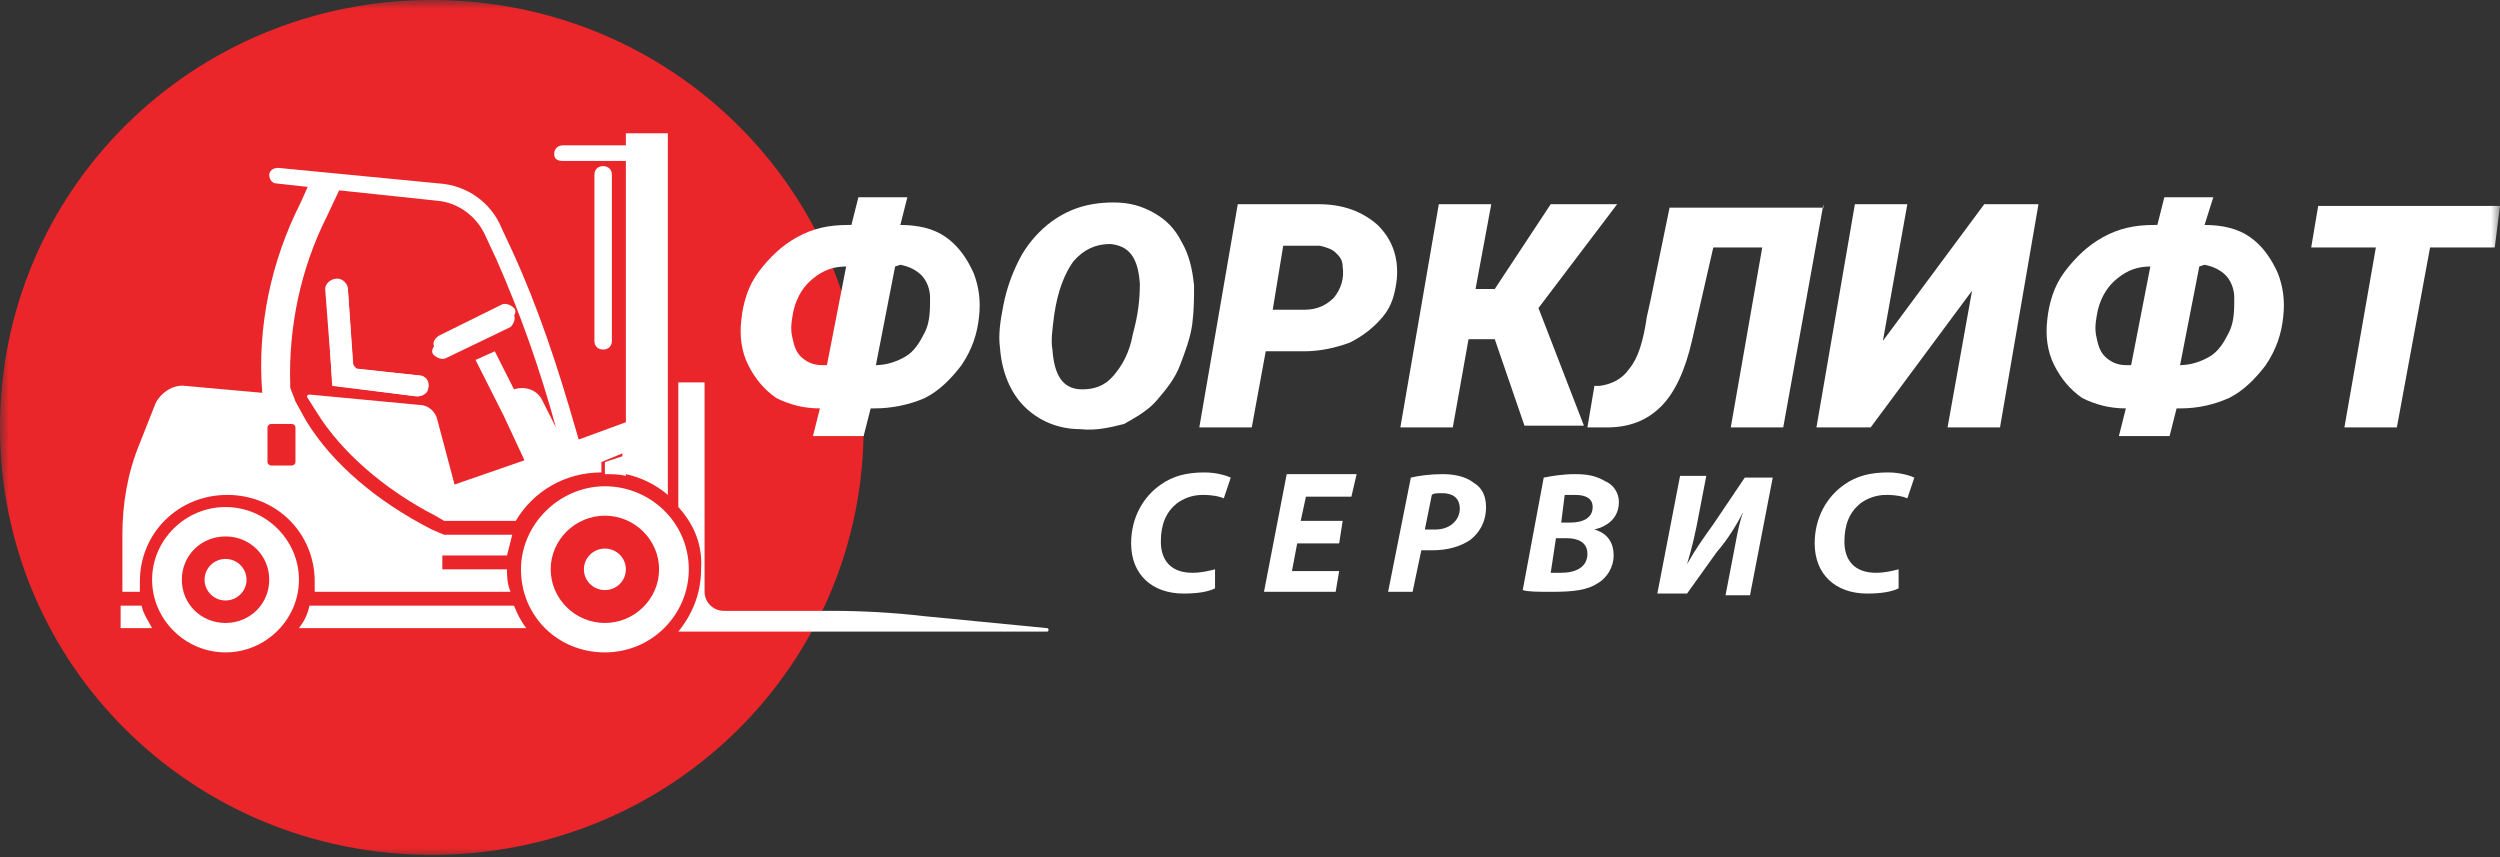 <svg width="140" height="48" viewBox="0 0 140 48" fill="none" xmlns="http://www.w3.org/2000/svg">
<rect x="0" y="0" width="140" height="48" fill="#333333" stroke="none"/>
<mask id="mask0_338_471" style="mask-type:luminance" maskUnits="userSpaceOnUse" x="0" y="0" width="140" height="48">
<path d="M140 0H0V48H140V0Z" fill="white"/>
</mask>
<g mask="url(#mask0_338_471)">
<path d="M48.364 23.936C48.364 37.212 37.594 47.872 24.182 47.872C10.769 47.872 0 37.212 0 23.936C0 10.66 10.769 0 24.182 0C37.594 0 48.364 10.66 48.364 23.936Z" fill="#EA262A"/>
<path d="M50.42 12.598C51.399 12.598 52.28 12.792 52.965 13.276C53.651 13.761 54.14 14.439 54.532 15.311C54.826 16.087 54.923 16.862 54.826 17.734C54.728 18.703 54.434 19.575 53.846 20.447C53.259 21.223 52.574 21.901 51.791 22.288C50.91 22.676 49.931 22.87 48.951 22.87H48.756L48.364 24.42H45.525L45.917 22.87C45.035 22.87 44.252 22.676 43.469 22.288C42.784 21.804 42.294 21.223 41.903 20.447C41.511 19.672 41.413 18.8 41.511 17.928C41.609 16.959 41.903 15.989 42.49 15.214C43.077 14.439 43.763 13.761 44.644 13.276C45.525 12.792 46.406 12.598 47.483 12.598H47.679L48.07 11.047H50.812L50.42 12.598ZM44.35 18.8C44.448 19.284 44.546 19.672 44.84 19.963C45.133 20.253 45.525 20.447 46.014 20.447H46.308L47.385 14.924C46.7 14.924 46.112 15.117 45.525 15.602C45.035 15.989 44.644 16.571 44.448 17.346C44.35 17.831 44.252 18.315 44.35 18.8ZM50.126 14.924L49.05 20.447C49.637 20.447 50.224 20.253 50.714 19.963C51.203 19.672 51.497 19.187 51.791 18.606C52.084 18.025 52.084 17.346 52.084 16.668C52.084 16.183 51.888 15.699 51.595 15.408C51.301 15.117 50.91 14.924 50.42 14.827L50.126 14.924Z" fill="white"/>
<path d="M60.504 24.033C59.231 24.033 58.154 23.548 57.371 22.773C56.588 21.998 56.098 20.835 56 19.478C55.903 18.8 56 18.025 56.196 17.056C56.392 16.087 56.685 15.311 57.077 14.536C57.469 13.761 58.056 13.082 58.644 12.598C59.721 11.726 60.895 11.338 62.364 11.338C63.245 11.338 63.93 11.532 64.616 11.919C65.301 12.307 65.79 12.792 66.182 13.567C66.574 14.245 66.77 15.021 66.867 15.99C66.867 16.668 66.867 17.346 66.77 18.122C66.671 18.897 66.378 19.672 66.084 20.447C65.79 21.223 65.301 21.804 64.811 22.385C64.322 22.967 63.637 23.355 62.951 23.742C62.168 23.936 61.385 24.13 60.504 24.033ZM63.832 15.893C63.734 14.439 63.245 13.761 62.168 13.664C61.385 13.664 60.7 13.954 60.112 14.633C59.623 15.311 59.231 16.28 59.035 17.637C58.937 18.412 58.839 19.091 58.937 19.575C59.035 21.029 59.525 21.804 60.602 21.804C61.287 21.804 61.874 21.61 62.364 21.029C62.853 20.447 63.245 19.769 63.441 18.703C63.734 17.637 63.832 16.765 63.832 15.893Z" fill="white"/>
<path d="M70.881 19.672L70.098 23.936H67.161L69.315 11.435H73.818C75.189 11.435 76.266 11.823 77.147 12.598C77.93 13.373 78.322 14.342 78.224 15.602C78.126 16.474 77.93 17.152 77.441 17.734C76.951 18.315 76.364 18.8 75.581 19.188C74.797 19.478 73.916 19.672 73.035 19.672H70.881ZM71.273 17.346H73.035C73.818 17.346 74.308 17.056 74.7 16.668C75.091 16.183 75.287 15.602 75.189 14.924C75.189 14.536 74.993 14.342 74.797 14.148C74.602 13.954 74.308 13.858 73.916 13.761H71.86L71.273 17.346Z" fill="white"/>
<path d="M83.707 18.994H82.238L81.357 23.936H78.42L80.574 11.435H83.511L82.63 16.183H83.707L86.84 11.435H90.56L86.154 17.249L88.7 23.839H85.371L83.707 18.994Z" fill="white"/>
<path d="M102.112 11.435L99.861 23.936H96.923L98.685 13.858H95.945L94.77 18.994C94.378 20.738 93.791 21.998 93.007 22.773C92.224 23.548 91.245 23.936 89.972 23.936H88.895L89.287 21.61H89.581C90.266 21.513 90.853 21.223 91.245 20.641C91.734 20.06 92.028 19.091 92.224 17.734L92.42 16.862L93.496 11.629H102.112V11.435Z" fill="white"/>
<path d="M111.119 11.435H114.154L112 23.936H109.063L110.434 16.28L104.756 23.936H101.721L103.874 11.435H106.811L105.441 19.091L111.119 11.435Z" fill="white"/>
<path d="M123.455 12.598C124.434 12.598 125.315 12.792 126 13.276C126.685 13.761 127.175 14.439 127.566 15.311C127.861 16.087 127.959 16.862 127.861 17.734C127.763 18.703 127.469 19.575 126.882 20.447C126.294 21.223 125.609 21.901 124.826 22.288C123.945 22.676 123.064 22.87 122.084 22.87H121.889L121.497 24.42H118.658L119.049 22.87C118.168 22.87 117.385 22.676 116.601 22.288C115.916 21.804 115.427 21.223 115.035 20.447C114.644 19.672 114.546 18.8 114.644 17.928C114.742 16.959 115.035 15.989 115.623 15.214C116.21 14.439 116.896 13.761 117.777 13.276C118.658 12.792 119.539 12.598 120.616 12.598H120.812L121.203 11.047H123.945L123.455 12.598ZM117.385 18.8C117.483 19.284 117.581 19.672 117.875 19.963C118.168 20.253 118.56 20.447 119.049 20.447H119.343L120.42 14.924C119.734 14.924 119.148 15.117 118.56 15.602C118.07 15.989 117.679 16.571 117.483 17.346C117.385 17.831 117.287 18.315 117.385 18.8ZM123.161 14.924L122.084 20.447C122.671 20.447 123.259 20.253 123.749 19.963C124.238 19.672 124.532 19.187 124.826 18.606C125.119 18.025 125.119 17.346 125.119 16.668C125.119 16.183 124.923 15.699 124.63 15.408C124.336 15.117 123.945 14.924 123.455 14.827L123.161 14.924Z" fill="white"/>
<path d="M139.707 13.858H136.084L134.224 23.936H131.287L133.049 13.858H129.427L129.819 11.532H140L139.707 13.858Z" fill="white"/>
<path d="M68.042 32.948C67.65 33.142 67.063 33.239 66.28 33.239C64.518 33.239 63.343 32.173 63.343 30.429C63.343 28.975 64.028 27.812 65.007 27.134C65.692 26.649 66.476 26.456 67.455 26.456C68.14 26.456 68.727 26.649 68.923 26.746L68.532 27.909C68.336 27.812 67.944 27.715 67.357 27.715C66.769 27.715 66.28 27.909 65.888 28.2C65.301 28.684 65.007 29.363 65.007 30.332C65.007 31.398 65.594 32.076 66.769 32.076C67.259 32.076 67.65 31.979 68.042 31.882V32.948Z" fill="white"/>
<path d="M74.993 30.429H72.643L72.35 31.979H74.993L74.797 33.142H70.783L72.056 26.552H75.972L75.678 27.812H73.133L72.839 29.169H75.189L74.993 30.429Z" fill="white"/>
<path d="M79.007 26.746C79.399 26.649 80.084 26.552 80.769 26.552C81.357 26.552 82.042 26.649 82.531 27.037C83.021 27.328 83.217 27.812 83.217 28.393C83.217 29.266 82.826 29.847 82.336 30.235C81.748 30.622 81.063 30.816 80.182 30.816C79.986 30.816 79.791 30.816 79.594 30.816L79.105 33.142H77.734L79.007 26.746ZM79.791 29.653C79.986 29.653 80.084 29.653 80.377 29.653C81.259 29.653 81.748 29.072 81.748 28.491C81.748 27.812 81.259 27.618 80.769 27.618C80.476 27.618 80.28 27.618 80.182 27.715L79.791 29.653Z" fill="white"/>
<path d="M86.448 26.746C86.937 26.649 87.525 26.552 88.21 26.552C88.895 26.552 89.385 26.649 89.874 26.94C90.363 27.134 90.658 27.618 90.658 28.103C90.658 28.975 90.07 29.459 89.287 29.653C89.972 29.847 90.363 30.332 90.363 31.107C90.363 31.785 89.972 32.367 89.482 32.658C88.895 33.045 88.112 33.142 86.937 33.142C86.154 33.142 85.567 33.142 85.273 33.045L86.448 26.746ZM86.84 32.076C87.035 32.076 87.133 32.076 87.427 32.076C88.21 32.076 88.895 31.785 88.895 31.01C88.895 30.332 88.308 30.138 87.72 30.138H87.133L86.84 32.076ZM87.427 29.266H87.916C88.699 29.266 89.189 28.975 89.189 28.393C89.189 27.909 88.797 27.715 88.21 27.715C87.916 27.715 87.72 27.715 87.623 27.715L87.427 29.266Z" fill="white"/>
<path d="M95.552 26.649L95.16 28.684C94.965 29.75 94.769 30.622 94.475 31.592C94.965 30.72 95.455 30.041 95.944 29.363L97.707 26.746H99.273L98 33.336H96.629L97.021 31.301C97.217 30.332 97.314 29.557 97.609 28.684C97.217 29.459 96.727 30.235 96.14 30.913L94.475 33.239H92.811L94.084 26.649H95.552Z" fill="white"/>
<path d="M106.322 32.948C105.93 33.142 105.343 33.239 104.56 33.239C102.797 33.239 101.622 32.173 101.622 30.429C101.622 28.975 102.308 27.812 103.287 27.134C103.972 26.649 104.755 26.456 105.734 26.456C106.42 26.456 107.007 26.649 107.203 26.746L106.812 27.909C106.615 27.812 106.224 27.715 105.636 27.715C105.049 27.715 104.56 27.909 104.168 28.2C103.58 28.684 103.287 29.363 103.287 30.332C103.287 31.398 103.874 32.076 105.049 32.076C105.539 32.076 105.93 31.979 106.322 31.882V32.948Z" fill="white"/>
<path d="M24.573 18.8L28.098 17.056C28.294 16.959 28.587 17.056 28.783 17.249C28.979 17.443 28.783 17.734 28.587 17.928L25.063 19.672C24.867 19.769 24.573 19.672 24.378 19.478C24.182 19.284 24.28 18.994 24.573 18.8ZM18.308 16.28C18.308 15.99 18.503 15.699 18.895 15.699C19.189 15.699 19.482 15.893 19.482 16.28L19.776 20.641L23.496 21.029C23.79 21.029 24.084 21.32 23.986 21.707C23.986 21.998 23.692 22.192 23.398 22.192H23.301L18.601 21.61L18.308 16.28Z" fill="white"/>
<path d="M35.049 25.487V26.649C34.657 26.552 34.266 26.552 33.874 26.552V25.874L35.049 25.487Z" fill="white"/>
<path d="M37.986 28.394V21.416H39.455V33.142C39.455 33.724 39.944 34.208 40.532 34.208H46.602C48.266 34.208 50.028 34.305 51.693 34.499L58.644 35.177C58.742 35.177 58.742 35.371 58.644 35.371H39.455H38.476H37.986C38.77 34.402 39.259 33.239 39.259 31.883C39.357 30.526 38.867 29.363 37.986 28.394Z" fill="white"/>
<path d="M35.049 26.553C35.93 26.746 36.714 27.134 37.399 27.715V7.462H35.049V8.14H31.525C31.231 8.14 31.035 8.334 31.035 8.625C31.035 8.916 31.231 9.012 31.525 9.012H35.049V23.645L32.406 24.614L32.21 23.936C31.231 20.544 30.154 17.25 28.686 14.052L28.098 12.792C27.511 11.338 26.14 10.369 24.574 10.272L15.567 9.4C15.273 9.4 15.077 9.594 15.077 9.788C15.077 10.078 15.273 10.272 15.469 10.272L17.231 10.466L16.84 11.338C15.175 14.633 14.392 18.316 14.686 21.998L10.378 21.61C9.693 21.513 9.007 21.998 8.714 22.579L7.833 24.808C7.147 26.456 6.854 28.2 6.854 29.944V33.142H7.833C7.833 32.949 7.833 32.755 7.833 32.561C7.833 29.848 9.986 27.715 12.728 27.715C15.469 27.715 17.623 29.848 17.623 32.561C17.623 32.755 17.623 32.949 17.623 33.142H28.588C28.392 32.658 28.392 32.27 28.392 31.883H24.77V31.107H28.392C28.49 30.72 28.588 30.332 28.686 29.944H24.867L24.182 29.654C21.147 28.103 18.602 25.971 17.133 23.548L16.546 22.483C16.448 22.192 16.35 21.998 16.252 21.707V21.513C16.154 18.316 16.84 15.021 18.308 12.114L18.993 10.66L24.476 11.241C25.651 11.338 26.728 12.114 27.217 13.276L27.804 14.536C29.175 17.637 30.252 20.738 31.133 23.936L30.35 22.386C30.056 21.804 29.371 21.61 28.784 21.804L27.707 19.672L26.63 20.157L28.196 23.258L29.371 25.777L25.455 27.134L24.476 23.451C24.378 23.064 23.986 22.676 23.497 22.676L17.329 22.095C17.231 22.095 17.133 22.192 17.231 22.289L17.721 23.064C19.091 25.293 21.539 27.425 24.378 28.878L24.867 29.169C24.867 29.169 28.784 29.169 28.881 29.169C29.861 27.521 31.623 26.456 33.679 26.456V25.874L34.853 25.39V26.553H35.049ZM16.35 26.068H15.175C15.077 26.068 14.979 25.971 14.979 25.874V23.936C14.979 23.839 15.077 23.742 15.175 23.742H16.35C16.448 23.742 16.546 23.839 16.546 23.936V25.874C16.546 25.971 16.448 26.068 16.35 26.068Z" fill="white"/>
<path d="M6.755 35.177V33.917H7.93C8.028 34.402 8.321 34.789 8.517 35.177H6.755Z" fill="white"/>
<path d="M28.783 33.917C28.979 34.402 29.175 34.789 29.468 35.177H16.741C17.035 34.789 17.231 34.402 17.329 33.917H28.783Z" fill="white"/>
<path d="M24.574 19.188L28.098 17.443C28.294 17.346 28.588 17.443 28.784 17.637C28.881 17.831 28.784 18.122 28.588 18.315L24.965 20.06C24.77 20.157 24.476 20.06 24.28 19.866C24.084 19.672 24.28 19.284 24.574 19.188Z" fill="white"/>
<path d="M33.874 36.534C36.517 36.534 38.573 34.402 38.573 31.882C38.573 29.265 36.42 27.231 33.874 27.231C31.329 27.231 29.175 29.363 29.175 31.882C29.175 34.499 31.231 36.534 33.874 36.534ZM30.839 31.882C30.839 30.235 32.21 28.878 33.874 28.878C35.539 28.878 36.909 30.235 36.909 31.882C36.909 33.53 35.539 34.886 33.874 34.886C32.21 34.886 30.839 33.53 30.839 31.882Z" fill="white"/>
<path d="M18.895 15.602C19.189 15.602 19.483 15.893 19.483 16.184L19.776 20.351C19.776 20.447 19.874 20.544 19.972 20.641L23.497 21.029C23.79 21.029 23.986 21.32 23.986 21.61C23.986 21.901 23.692 22.192 23.399 22.192H23.301L18.797 21.61C18.7 21.61 18.602 21.513 18.602 21.32L18.21 16.184C18.21 15.893 18.504 15.602 18.895 15.602Z" fill="white"/>
<path d="M34.266 9.788V19.091C34.266 19.381 34.07 19.575 33.776 19.575C33.483 19.575 33.287 19.381 33.287 19.091V9.788C33.287 9.497 33.483 9.303 33.776 9.303C34.07 9.303 34.266 9.497 34.266 9.788Z" fill="white"/>
<path d="M33.874 33.045C34.523 33.045 35.049 32.525 35.049 31.883C35.049 31.24 34.523 30.72 33.874 30.72C33.225 30.72 32.699 31.24 32.699 31.883C32.699 32.525 33.225 33.045 33.874 33.045Z" fill="white"/>
<path d="M12.63 36.534C14.881 36.534 16.741 34.693 16.741 32.464C16.741 30.235 14.881 28.394 12.63 28.394C10.378 28.394 8.518 30.235 8.518 32.464C8.518 34.693 10.378 36.534 12.63 36.534ZM12.63 34.886C11.259 34.886 10.182 33.821 10.182 32.464C10.182 31.107 11.259 30.041 12.63 30.041C14 30.041 15.077 31.107 15.077 32.464C15.077 33.821 14 34.886 12.63 34.886Z" fill="white"/>
<path d="M12.63 33.627C13.279 33.627 13.805 33.106 13.805 32.464C13.805 31.822 13.279 31.301 12.63 31.301C11.981 31.301 11.455 31.822 11.455 32.464C11.455 33.106 11.981 33.627 12.63 33.627Z" fill="white"/>
</g>
</svg>
